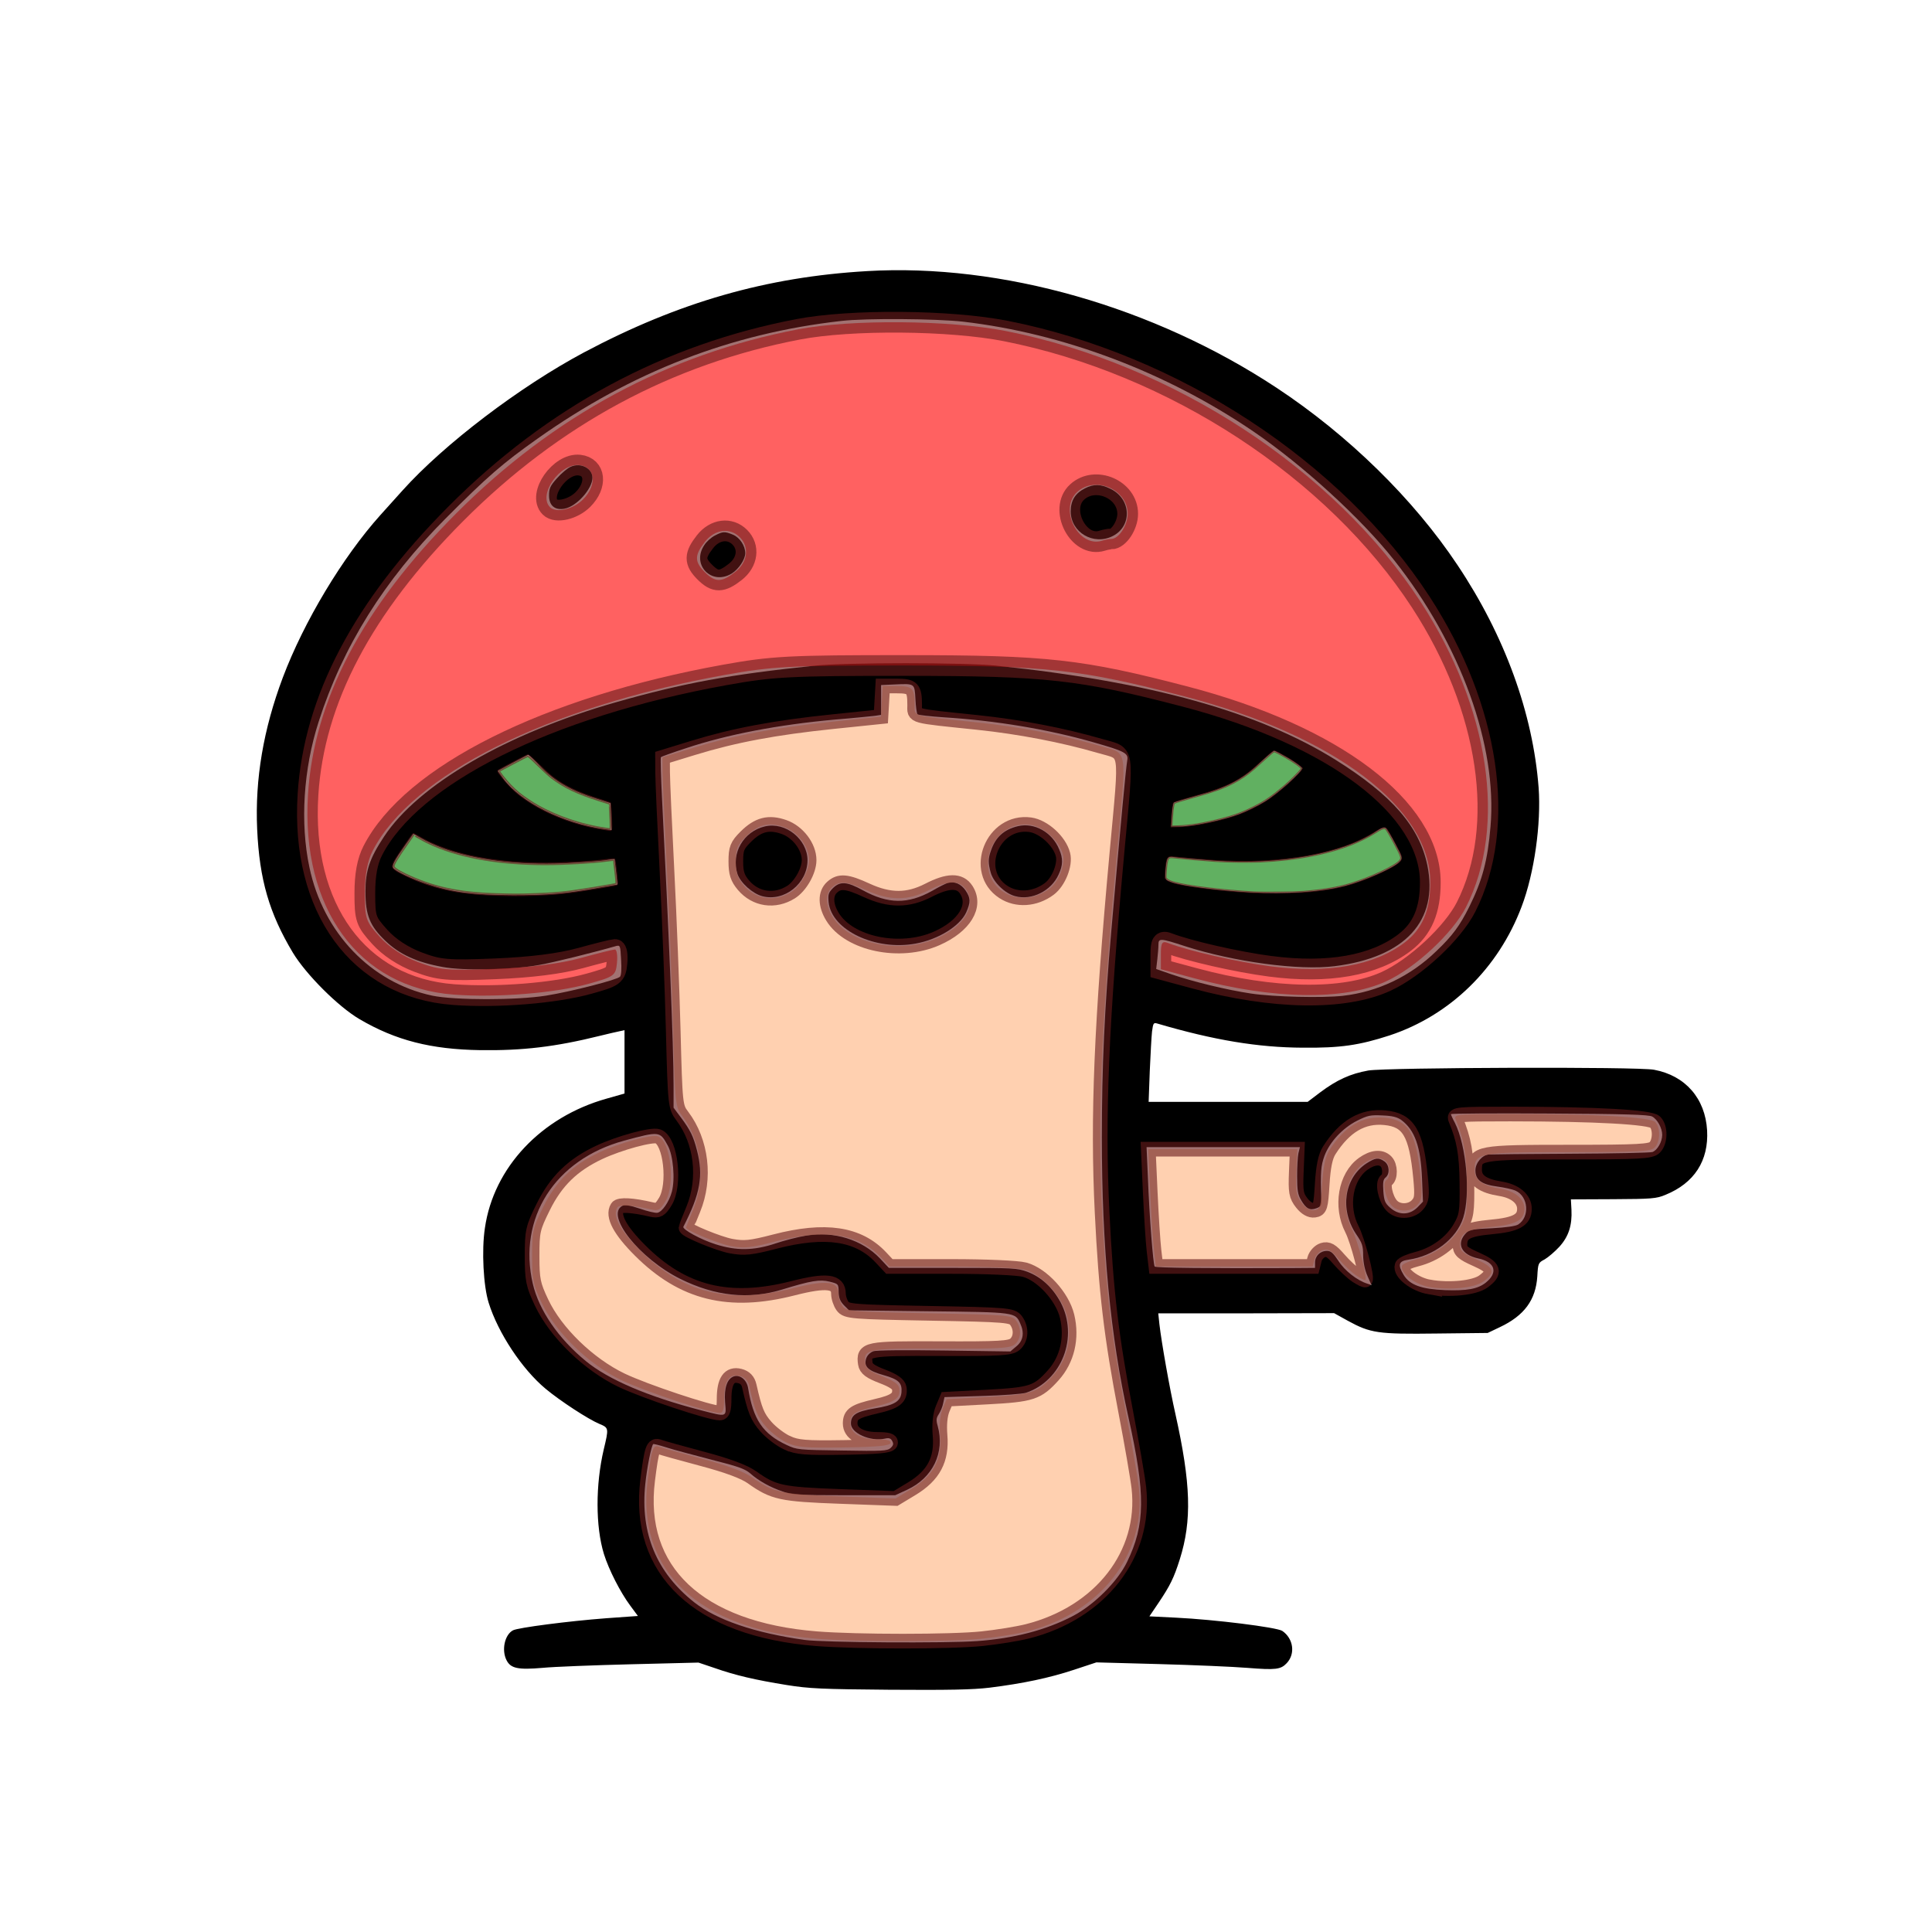 <?xml version="1.0" encoding="UTF-8" standalone="no"?>
<svg
   version="1.0"
   width="1024pt"
   height="1024pt"
   viewBox="0 0 1024 1024"
   preserveAspectRatio="xMidYMid meet"
   id="svg7"
   sodipodi:docname="cartEmpty.svg"
   inkscape:version="1.3 (0e150ed6c4, 2023-07-21)"
   xmlns:inkscape="http://www.inkscape.org/namespaces/inkscape"
   xmlns:sodipodi="http://sodipodi.sourceforge.net/DTD/sodipodi-0.dtd"
   xmlns="http://www.w3.org/2000/svg"
   xmlns:svg="http://www.w3.org/2000/svg">
  <defs
     id="defs7" />
  <sodipodi:namedview
     id="namedview7"
     pagecolor="#ffffff"
     bordercolor="#000000"
     borderopacity="0.25"
     inkscape:showpageshadow="2"
     inkscape:pageopacity="0.0"
     inkscape:pagecheckerboard="0"
     inkscape:deskcolor="#d1d1d1"
     inkscape:document-units="pt"
     showgrid="false"
     inkscape:zoom="0.24134162"
     inkscape:cx="360.48486"
     inkscape:cy="283.83003"
     inkscape:window-width="1360"
     inkscape:window-height="745"
     inkscape:window-x="-8"
     inkscape:window-y="-8"
     inkscape:window-maximized="1"
     inkscape:current-layer="svg7" />
  <g
     transform="translate(0,1024) scale(0.1,-0.1)"
     fill="#000000"
     stroke="none"
     id="g7">
    <path
       d="M4595 8803 c-532 -31 -997 -164 -1500 -431 -341 -182 -741 -486 -962 -732 -47 -52 -100 -111 -117 -130 -200 -223 -405 -564 -517 -861 -103 -274 -148 -538 -136 -804 12 -267 64 -445 189 -654 70 -116 241 -287 354 -353 191 -112 378 -160 639 -164 224 -3 397 17 635 76 41 10 87 21 103 24 l27 6 0 -168 0 -168 -95 -27 c-346 -97 -599 -365 -645 -686 -18 -118 -8 -307 20 -396 50 -160 177 -352 302 -456 78 -65 227 -162 285 -186 50 -21 50 -22 23 -135 -44 -187 -44 -409 1 -555 26 -83 87 -203 140 -274 l40 -54 -168 -12 c-199 -15 -468 -50 -494 -64 -44 -23 -62 -105 -34 -159 22 -43 61 -51 190 -40 61 6 271 14 468 19 l359 9 86 -29 c111 -39 215 -63 382 -90 119 -19 184 -22 545 -25 314 -2 438 0 530 11 176 22 315 51 448 95 l118 39 332 -9 c183 -5 393 -14 467 -20 152 -12 178 -9 210 25 47 50 35 131 -24 171 -30 19 -357 60 -563 70 l-141 7 48 71 c62 92 82 133 113 231 65 206 59 401 -23 770 -31 137 -74 381 -85 477 l-6 57 466 0 466 1 72 -40 c121 -66 159 -72 470 -68 l272 3 65 31 c129 61 190 144 198 269 4 70 5 72 39 90 19 11 54 41 78 67 49 54 68 113 64 196 l-3 55 225 1 c203 1 229 3 276 23 153 62 230 181 221 342 -10 169 -115 290 -281 321 -84 17 -1420 12 -1515 -4 -95 -17 -167 -50 -255 -116 l-66 -50 -422 0 -421 0 6 163 c4 89 9 184 12 210 6 44 8 48 28 42 299 -88 534 -127 771 -128 200 -2 300 13 460 65 321 106 577 356 700 683 67 176 104 440 90 630 -30 393 -179 805 -430 1180 -233 350 -578 688 -958 939 -651 430 -1460 661 -2172 619z m510 -268 c532 -62 1077 -268 1540 -583 261 -178 570 -460 745 -682 351 -443 547 -983 510 -1411 -15 -179 -43 -285 -112 -424 -51 -102 -89 -154 -175 -236 -138 -134 -310 -216 -496 -237 -107 -12 -366 -6 -486 12 -127 19 -306 62 -425 103 l-78 27 6 51 c3 27 6 62 6 78 0 35 9 35 141 -8 258 -83 604 -130 793 -106 374 47 552 241 491 536 -43 205 -188 371 -485 557 -411 256 -981 414 -1800 500 -167 17 -793 17 -960 0 -452 -47 -696 -92 -1055 -194 -580 -165 -1048 -436 -1230 -713 -76 -115 -98 -180 -98 -290 0 -125 23 -183 106 -262 74 -71 165 -113 302 -138 109 -21 367 -16 510 10 72 12 293 67 411 101 21 5 22 2 26 -73 3 -49 1 -82 -6 -90 -15 -16 -255 -78 -391 -100 -156 -25 -486 -25 -605 0 -325 70 -577 333 -650 680 -50 235 -32 521 49 772 128 399 348 751 671 1075 225 226 304 294 489 425 501 355 1026 558 1611 624 130 15 504 12 645 -4z m-253 -2000 c2 -41 7 -77 11 -81 4 -4 67 -11 140 -16 273 -17 551 -63 795 -133 161 -46 183 -57 177 -93 -8 -47 -32 -303 -85 -907 -36 -413 -50 -722 -50 -1092 0 -581 45 -1056 141 -1485 91 -409 90 -568 -8 -768 -50 -103 -176 -228 -288 -286 -142 -74 -310 -118 -505 -132 -163 -12 -816 -8 -915 6 -265 37 -466 106 -585 199 -200 158 -287 366 -260 626 9 89 32 202 42 213 2 2 33 -6 68 -17 36 -12 143 -40 238 -65 143 -36 180 -49 208 -73 45 -40 108 -75 174 -97 48 -17 88 -19 325 -19 l270 0 63 29 c136 63 201 197 162 338 -9 31 -8 42 6 63 9 14 20 40 23 58 l7 32 199 6 c110 3 215 11 233 17 191 64 280 297 183 480 -43 79 -102 133 -175 161 -54 20 -74 21 -396 21 l-339 0 -47 50 c-94 99 -245 146 -391 121 -43 -7 -117 -26 -164 -42 -114 -38 -206 -39 -316 -4 -77 24 -178 79 -171 93 90 175 107 271 72 405 -19 74 -35 107 -85 174 l-39 52 0 119 c0 208 -25 815 -61 1515 -6 120 -9 220 -6 224 3 3 64 25 135 48 212 71 486 124 787 151 99 8 195 18 213 20 l32 5 0 79 0 79 68 3 c112 5 109 7 114 -77z m1979 -316 c38 -23 69 -46 69 -51 0 -19 -132 -137 -199 -177 -36 -22 -96 -51 -133 -65 -81 -31 -249 -66 -313 -66 l-47 0 4 60 c2 33 7 62 10 65 3 3 57 19 119 36 154 40 244 86 332 170 40 38 76 68 80 69 5 0 40 -19 78 -41z m-3961 -48 c73 -75 164 -126 295 -166 l70 -22 3 -71 3 -71 -38 5 c-220 31 -442 142 -535 268 l-29 40 78 42 c43 23 80 42 82 43 3 0 35 -30 71 -68z m4525 -405 c38 -71 39 -75 22 -93 -29 -32 -186 -101 -290 -128 -127 -32 -313 -45 -503 -34 -170 10 -356 34 -411 53 -37 13 -38 14 -35 57 6 76 9 82 50 75 21 -3 113 -11 206 -18 351 -25 685 36 864 157 23 16 40 21 47 15 6 -5 29 -43 50 -84z m-5052 -21 c167 -62 400 -92 647 -81 85 4 180 11 210 15 30 5 56 8 57 7 0 0 4 -31 8 -67 l7 -67 -88 -15 c-184 -33 -274 -41 -464 -41 -212 1 -325 15 -458 60 -80 26 -167 68 -177 84 -8 12 6 39 62 118 l44 62 42 -24 c23 -14 73 -37 110 -51z m6414 -1423 c28 -15 53 -62 53 -97 0 -37 -26 -82 -52 -91 -13 -4 -207 -8 -433 -9 -225 -1 -420 -3 -433 -4 -35 -2 -72 -44 -72 -84 0 -51 32 -75 116 -86 38 -5 82 -15 97 -22 68 -31 76 -139 14 -179 -14 -9 -64 -16 -139 -20 -100 -4 -121 -8 -137 -25 -55 -56 -26 -116 64 -135 90 -19 107 -75 39 -129 -42 -33 -99 -43 -214 -39 -125 5 -188 27 -220 80 -33 54 -27 74 23 81 136 19 256 110 292 222 40 124 17 384 -44 504 -12 22 -21 43 -21 46 0 3 235 5 523 3 401 -2 527 -6 544 -16z m-1330 -18 c72 -54 103 -141 110 -311 l5 -122 -30 -31 c-42 -41 -98 -42 -144 -1 -27 24 -32 36 -36 87 -3 47 -1 63 12 73 24 20 20 67 -6 85 -31 22 -48 20 -95 -10 -118 -77 -143 -244 -56 -374 33 -48 38 -63 38 -115 1 -39 9 -77 23 -108 l21 -48 -21 7 c-55 17 -122 70 -154 121 -28 42 -40 53 -61 53 -36 0 -63 -27 -63 -62 l0 -28 -127 -1 c-424 -2 -717 1 -723 8 -8 10 -28 262 -36 476 l-7 157 406 0 407 0 -8 -32 c-4 -18 -7 -73 -7 -123 0 -72 4 -97 20 -124 27 -47 47 -58 82 -45 25 9 28 14 26 54 -5 138 -2 171 17 224 28 74 96 147 173 186 56 28 70 31 134 28 53 -2 79 -9 100 -24z m-3888 -135 c29 -51 40 -178 22 -245 -14 -54 -52 -108 -77 -112 -11 -2 -53 8 -93 22 -54 18 -79 22 -92 15 -93 -49 91 -281 308 -388 184 -91 362 -110 538 -56 153 47 200 55 252 42 47 -12 47 -12 48 -55 1 -32 8 -49 28 -70 l27 -27 423 -5 c462 -5 458 -5 485 -66 22 -48 15 -90 -20 -119 l-33 -28 -349 5 c-209 3 -361 2 -377 -4 -17 -6 -32 -21 -38 -38 -14 -43 10 -66 94 -89 78 -22 97 -41 93 -90 -4 -49 -38 -69 -143 -86 -96 -16 -125 -34 -125 -80 0 -51 103 -97 180 -80 22 5 31 2 39 -13 8 -15 6 -23 -9 -37 -17 -15 -42 -17 -257 -13 -231 3 -240 4 -293 29 -127 59 -178 135 -205 302 -7 43 -42 72 -75 62 -36 -12 -53 -61 -47 -137 7 -81 13 -79 -127 -43 -282 73 -492 163 -611 261 -146 120 -248 269 -281 409 -81 349 117 659 483 759 189 51 190 51 232 -25z"
       id="path1" />
    <path
       d="M3025 7766 c-17 -7 -50 -35 -73 -61 -36 -40 -42 -54 -42 -91 0 -54 31 -80 83 -70 63 12 147 105 147 164 0 50 -62 82 -115 58z"
       id="path2" />
    <path
       d="M5751 7652 c-52 -26 -76 -65 -76 -122 0 -112 121 -183 223 -131 104 53 98 197 -12 250 -52 26 -90 26 -135 3z"
       id="path3" />
    <path
       d="M3790 7402 c-19 -9 -45 -32 -57 -51 -70 -104 38 -216 145 -151 37 23 72 75 72 108 0 39 -29 83 -65 98 -44 18 -53 18 -95 -4z"
       id="path4" />
    <path
       d="M4055 5860 c-114 -26 -182 -143 -146 -253 16 -46 79 -103 131 -117 117 -31 240 67 240 191 -1 111 -116 204 -225 179z"
       id="path5" />
    <path
       d="M5395 5861 c-75 -18 -119 -59 -143 -130 -15 -42 -15 -65 -1 -116 14 -51 76 -111 130 -125 87 -24 191 28 230 115 23 49 24 85 3 133 -37 91 -132 144 -219 123z"
       id="path6" />
    <path
       d="M5025 5561 c-11 -3 -49 -22 -85 -43 -127 -71 -233 -70 -366 3 -85 47 -121 49 -159 12 -24 -24 -27 -34 -23 -75 15 -148 249 -259 462 -219 120 22 234 93 267 165 24 54 24 76 -3 116 -24 35 -59 50 -93 41z"
       id="path7" />
  </g>
  <path
     style="opacity:0.619;fill:#ff0000;stroke:#6a1c1c;stroke-width:14.649"
     d="m 320.585,702.878 c -67.149,-4.999 -107.935,-60.972 -102.934,-141.262 4.171,-66.967 38.655,-132.481 104.512,-198.557 68.91,-69.138 149.759,-112.693 241.949,-130.342 37.291,-7.139 107.263,-6.56 146.7,1.214 118.305,23.32 232.337,97.858 293.376,191.766 48.465,74.563 60.837,158.12 31.875,215.273 -9.337,18.425 -35.907,43.123 -56.568,52.582 -29.702,13.598 -79.823,12.799 -135.243,-2.155 l -23.88,-6.443 v -10.247 c 0,-8.56 0.844,-9.921 5.127,-8.269 14.363,5.542 49.044,13.439 72.202,16.442 40.921,5.306 73.519,-0.455 94.912,-16.772 12.582,-9.596 18.21,-22.815 18.174,-42.678 -0.097,-52.338 -67.885,-103.655 -173.274,-131.171 -73.708,-19.245 -97.672,-21.911 -197.33,-21.956 -82.095,-0.037 -94.409,0.606 -128.083,6.69 -125.247,22.63 -221.275,70.605 -248.71,124.252 -3.783,7.398 -5.559,16.988 -5.559,30.023 0,17.853 0.711,19.94 10.482,30.755 6.721,7.439 16.446,13.858 27.102,17.887 14.875,5.625 20.616,6.123 54.708,4.744 25.102,-1.015 45.581,-3.598 60.063,-7.574 12.086,-3.318 23.047,-6.056 24.357,-6.083 1.311,-0.028 1.97,4.222 1.465,9.445 -0.87,8.998 -1.915,9.771 -19.962,14.782 -24.022,6.669 -64.787,9.938 -95.461,7.654 z M 519.662,404.114 c 8.727,-6.865 10.083,-17.515 3.116,-24.482 -6.967,-6.967 -17.617,-5.611 -24.482,3.116 -7.591,9.651 -7.636,14.156 -0.213,21.579 7.423,7.423 11.929,7.378 21.579,-0.213 z m 265.581,-23.227 c 5.354,0 11.689,-9.64 11.689,-17.789 0,-17.219 -22.794,-27.095 -35.661,-15.451 -13.293,12.03 0.855,39.759 17.588,34.473 2.146,-0.678 5.018,-1.233 6.383,-1.233 z M 411.973,352.997 c 10.142,-10.142 8.839,-23.003 -2.464,-24.305 -13.765,-1.586 -29.56,20.982 -20.809,29.732 4.326,4.326 16.317,1.529 23.273,-5.428 z"
     id="path8"
     transform="scale(0.75)" />
  <path
     style="opacity:0.619;fill:#008000;stroke:#6a1c1c;stroke-width:1.831"
     d="m 350.123,632.105 c -26.267,-0.787 -45.062,-4.926 -63.957,-14.086 -5.959,-2.889 -8.192,-4.487 -8.192,-5.864 0,-1.78 2.82,-6.419 10.566,-17.385 1.921,-2.719 3.529,-4.999 3.573,-5.065 0.044,-0.067 1.784,0.86 3.866,2.059 4.83,2.781 6.535,3.635 11.454,5.735 19.852,8.479 46.926,13.005 77.849,13.016 13.534,0.005 33.38,-1.15 43.582,-2.535 2.719,-0.369 5.027,-0.595 5.127,-0.501 0.101,0.093 0.609,3.988 1.129,8.655 0.854,7.66 0.889,8.511 0.366,8.756 -0.871,0.407 -26.095,4.552 -32.808,5.39 -8.55,1.068 -13.833,1.454 -25.294,1.848 -11.146,0.383 -13.822,0.38 -27.261,-0.022 z"
     id="path11"
     transform="scale(0.75)" />
  <path
     style="opacity:0.619;fill:#008000;stroke:#6a1c1c;stroke-width:1.831"
     d="m 425.385,585.403 c -18.237,-2.912 -37.546,-10.16 -51.342,-19.272 -6.089,-4.022 -9.389,-6.712 -13.675,-11.149 -3.125,-3.235 -8.334,-9.87 -7.996,-10.186 0.44,-0.411 19.695,-10.51 20.38,-10.689 0.71,-0.186 1.882,0.807 7.691,6.511 3.769,3.702 8.146,7.697 9.726,8.879 9.069,6.785 17.973,11.028 33.109,15.779 4.127,1.296 7.586,2.437 7.686,2.537 0.205,0.205 0.782,11.362 0.812,15.694 0.014,2.053 -0.107,2.829 -0.439,2.806 -0.252,-0.018 -2.93,-0.428 -5.951,-0.91 z"
     id="path12"
     transform="scale(0.75)" />
  <path
     style="opacity:0.619;fill:#008000;stroke:#6a1c1c;stroke-width:1.295"
     d="m 886.192,630.584 c -21.948,-1.2 -47.558,-4.323 -56.353,-6.872 -3.197,-0.927 -4.673,-1.615 -5.455,-2.544 l -0.679,-0.807 0.163,-3.626 c 0.202,-4.48 0.796,-8.498 1.414,-9.555 0.926,-1.586 1.191,-1.622 7.213,-0.975 5.589,0.6 16.574,1.54 26.246,2.247 7.898,0.577 23.843,0.783 31.724,0.41 25.43,-1.203 47.014,-5.28 64.805,-12.241 4.911,-1.922 12.274,-5.584 15.864,-7.891 5.756,-3.698 7.434,-4.207 8.641,-2.618 1.923,2.533 9.114,15.863 10,18.539 0.612,1.847 0.54,2.323 -0.566,3.728 -2.9,3.686 -21.169,12.2 -35.074,16.347 -8.935,2.665 -19.305,4.38 -33.241,5.499 -5.884,0.473 -28.367,0.704 -34.702,0.358 z"
     id="path13"
     transform="scale(0.75)" />
  <path
     style="opacity:0.619;fill:#008000;stroke:#6a1c1c;stroke-width:1.295"
     d="m 827.924,583.303 c 2.4e-4,-0.414 0.179,-3.118 0.396,-6.008 0.44,-5.84 0.957,-9.292 1.467,-9.789 0.428,-0.417 5.991,-2.138 14.451,-4.47 15.529,-4.28 23.455,-7.332 31.272,-12.043 5.282,-3.182 8.579,-5.746 15.213,-11.828 4.933,-4.523 8.652,-7.732 9.347,-8.066 0.439,-0.211 1.027,-0.016 3.108,1.031 5.887,2.962 13.07,7.442 15.491,9.662 l 1.304,1.195 -0.737,1.135 c -0.949,1.462 -7.496,7.981 -11.128,11.08 -9.015,7.693 -13.82,11.006 -21.818,15.046 -8.187,4.135 -14.076,6.303 -23.793,8.761 -12.206,3.087 -21.476,4.61 -29.717,4.884 l -4.856,0.161 z"
     id="path14"
     transform="scale(0.75)" />
  <path
     style="opacity:0.619;fill:#ffb380;stroke:#6a1c1c;stroke-width:10.359"
     d="m 576.983,1158.069 c -83.494,-6.665 -127.381,-47.987 -119.256,-112.287 2.799,-22.153 3.809,-25.037 8.167,-23.334 1.847,0.722 15.478,4.534 30.291,8.472 17.899,4.758 29.713,9.141 35.22,13.066 15.231,10.855 20.538,12.008 62.318,13.541 l 39.198,1.438 11.395,-6.883 c 15.429,-9.32 21.429,-20.597 20.012,-37.62 -0.642,-7.711 0.021,-14.55 1.83,-18.879 l 2.836,-6.788 28.534,-1.512 c 31.559,-1.672 35.608,-2.997 46.709,-15.286 9.952,-11.015 13.578,-26.369 9.874,-41.809 -3.323,-13.85 -17.61,-29.502 -30.033,-32.9 -4.772,-1.306 -26.795,-2.272 -51.924,-2.279 l -43.637,-0.012 -6.085,-6.477 c -15.808,-16.827 -39.315,-20.314 -74.795,-11.096 -17.04,4.427 -21.727,4.911 -30.992,3.198 -8.799,-1.626 -31.883,-11.131 -31.844,-13.111 0.005,-0.266 2.314,-6.077 5.13,-12.914 8.951,-21.728 5.864,-47.903 -7.771,-65.901 -4.903,-6.471 -5.038,-7.746 -6.396,-60.476 -0.763,-29.626 -2.753,-80.436 -4.422,-112.91 -1.669,-32.475 -3.054,-63.792 -3.079,-69.593 l -0.045,-10.548 21.558,-6.619 c 29.043,-8.918 57.658,-14.298 98.604,-18.542 l 34.184,-3.542 0.626,-10.838 0.626,-10.838 h 10.029 c 11.053,0 12.544,1.609 12.544,13.542 0,8.139 -3.146,7.274 44.543,12.244 29.433,3.068 60.356,8.996 86.172,16.52 20.322,5.923 19.23,-0.714 12.307,74.747 -11.152,121.563 -13.881,187.401 -10.564,254.826 2.777,56.445 6.482,87.749 16.673,140.879 4.371,22.789 8.573,47.115 9.336,54.056 5.14,46.717 -27.061,88.133 -78.705,101.23 -6.837,1.734 -21.287,4.08 -32.112,5.213 -21.945,2.298 -88.374,2.309 -117.054,0.02 z m 84.975,-494.908 c 19.674,-8.7 28.343,-22.986 20.869,-34.393 -4.501,-6.869 -12.792,-6.748 -26.668,0.388 -14.503,7.459 -27.545,7.471 -43.688,0.04 -14.077,-6.479 -19.184,-6.933 -24.448,-2.17 -4.907,4.441 -4.805,12.489 0.264,20.802 11.76,19.286 47.779,26.783 73.672,15.333 z M 558.954,630.489 c 6.672,-4.168 12.833,-15.03 12.842,-22.642 0.011,-9.491 -7.97,-19.99 -17.802,-23.417 -10.755,-3.749 -18.283,-1.81 -27.062,6.969 -6.011,6.011 -6.922,8.292 -6.922,17.329 0,8.167 1.152,11.776 5.351,16.766 8.547,10.157 22.102,12.172 33.593,4.994 z m 182.571,-2.316 c 6.614,-4.938 11.463,-17.113 9.667,-24.27 -2.383,-9.494 -13.706,-19.794 -23.153,-21.061 -26.582,-3.565 -41.19,32.924 -19.001,47.463 9.498,6.223 22.434,5.374 32.488,-2.132 z"
     id="path18"
     transform="scale(0.75)" />
  <path
     style="opacity:0.619;fill:#ffb380;stroke:#6a1c1c;stroke-width:10.359"
     d="m 556.248,1019.609 c -4.568,-2.09 -11.287,-7.197 -14.933,-11.349 -6.022,-6.858 -7.894,-11.427 -11.806,-28.807 -0.87,-3.866 -3.013,-6.102 -6.745,-7.039 -7.41,-1.86 -11.041,3.47 -11.041,16.208 0,7.296 -0.8,9.963 -2.987,9.963 -7.086,0 -53.392,-15.455 -69.524,-23.204 -23.26,-11.173 -46.479,-33.696 -56.429,-54.737 -6.054,-12.803 -6.74,-16.158 -6.749,-33.005 -0.01,-17.525 0.502,-19.789 7.805,-34.567 9.104,-18.42 20.817,-29.844 39.692,-38.711 14.171,-6.657 37.253,-12.93 41.533,-11.288 8.955,3.437 12.366,34.152 5.113,46.049 -3.618,5.935 -5.06,6.761 -9.833,5.632 -13.204,-3.123 -22.71,-3.667 -24.122,-1.381 -3.606,5.834 1.875,16.113 16.216,30.413 30.245,30.158 62.702,38.161 107.933,26.614 23.647,-6.037 32.152,-5.023 32.152,3.831 0,2.659 1.313,6.63 2.917,8.824 2.726,3.728 6.741,4.059 61.286,5.057 54.712,1.001 58.553,1.32 61.307,5.09 4.049,5.541 3.68,12.994 -0.835,16.86 -3.203,2.743 -11.146,3.2 -52.521,3.021 -52.512,-0.227 -54.652,0.2 -53.149,10.592 0.512,3.539 3.459,5.74 12.072,9.012 7.907,3.004 11.557,5.569 11.924,8.38 0.894,6.833 -2.578,9.54 -16.299,12.71 -15.305,3.536 -18.415,5.595 -18.415,12.194 0,6.874 7.509,11.258 19.279,11.258 7.134,0 9.819,0.755 9.209,2.59 -0.629,1.893 -9.456,2.724 -32.803,3.089 -27.285,0.427 -33.153,-0.054 -40.247,-3.3 z"
     id="path19"
     transform="scale(0.75)" />
  <path
     style="opacity:0.619;fill:#ffb380;stroke:#6a1c1c;stroke-width:10.359"
     d="m 958.674,901.533 c -3.057,-2.005 -8.646,-7.219 -12.422,-11.586 -5.485,-6.345 -7.784,-7.648 -11.445,-6.486 -2.52,0.8 -5.151,3.723 -5.847,6.495 l -1.265,5.041 h -55.427 -55.427 l -1.298,-11.042 c -0.714,-6.073 -1.919,-24.719 -2.679,-41.435 l -1.381,-30.393 52.633,-0.005 52.633,-0.005 -0.661,16.117 c -0.575,14.025 -0.074,16.864 3.865,21.871 2.926,3.72 6.089,5.531 8.948,5.123 4.023,-0.574 4.519,-2.234 5.49,-18.38 0.741,-12.325 2.25,-19.606 4.936,-23.825 10.936,-17.178 23.625,-24.651 39.301,-23.144 16.819,1.616 22.284,10.801 25.289,42.501 1.219,12.858 0.884,15.675 -2.273,19.164 -4.633,5.119 -13.768,5.283 -18.252,0.329 -4.382,-4.842 -6.67,-16.004 -3.662,-17.863 3.036,-1.877 2.909,-10.067 -0.206,-13.181 -3.638,-3.638 -9.557,-3.044 -16.102,1.617 -12.577,8.955 -16.252,30.169 -8.008,46.22 4.046,7.877 11.013,34.319 9.454,35.879 -0.35,0.35 -3.137,-1.005 -6.193,-3.01 z"
     id="path20"
     transform="scale(0.75)" />
  <path
     style="opacity:0.619;fill:#ffb380;stroke:#6a1c1c;stroke-width:10.359"
     d="m 1009.979,909.472 c -10.313,-1.825 -20.81,-10.055 -19.155,-15.018 0.396,-1.188 5.061,-3.262 10.368,-4.609 13.047,-3.313 24.627,-11.736 30.693,-22.327 4.544,-7.934 5.002,-10.965 4.764,-31.566 -0.238,-20.633 -2.021,-30.679 -7.997,-45.061 -1.405,-3.38 1.209,-3.625 38.596,-3.618 60.298,0.011 98.93,2.142 102.438,5.65 3.903,3.903 3.718,13.971 -0.331,18.019 -2.803,2.803 -11.236,3.256 -60.656,3.256 -63.641,0 -66.609,0.557 -66.609,12.5 0,7.306 5.532,11.352 18.347,13.417 10.356,1.669 16.873,7.138 16.873,14.161 0,7.971 -5.894,11.196 -23.413,12.807 -17.434,1.604 -22.166,4.301 -22.166,12.637 0,4.253 2.002,6.031 11.539,10.249 12.732,5.631 13.867,9.156 5.035,15.644 -6.257,4.596 -24.044,6.387 -38.327,3.859 z"
     id="path21"
     transform="scale(0.75)" />
</svg>
